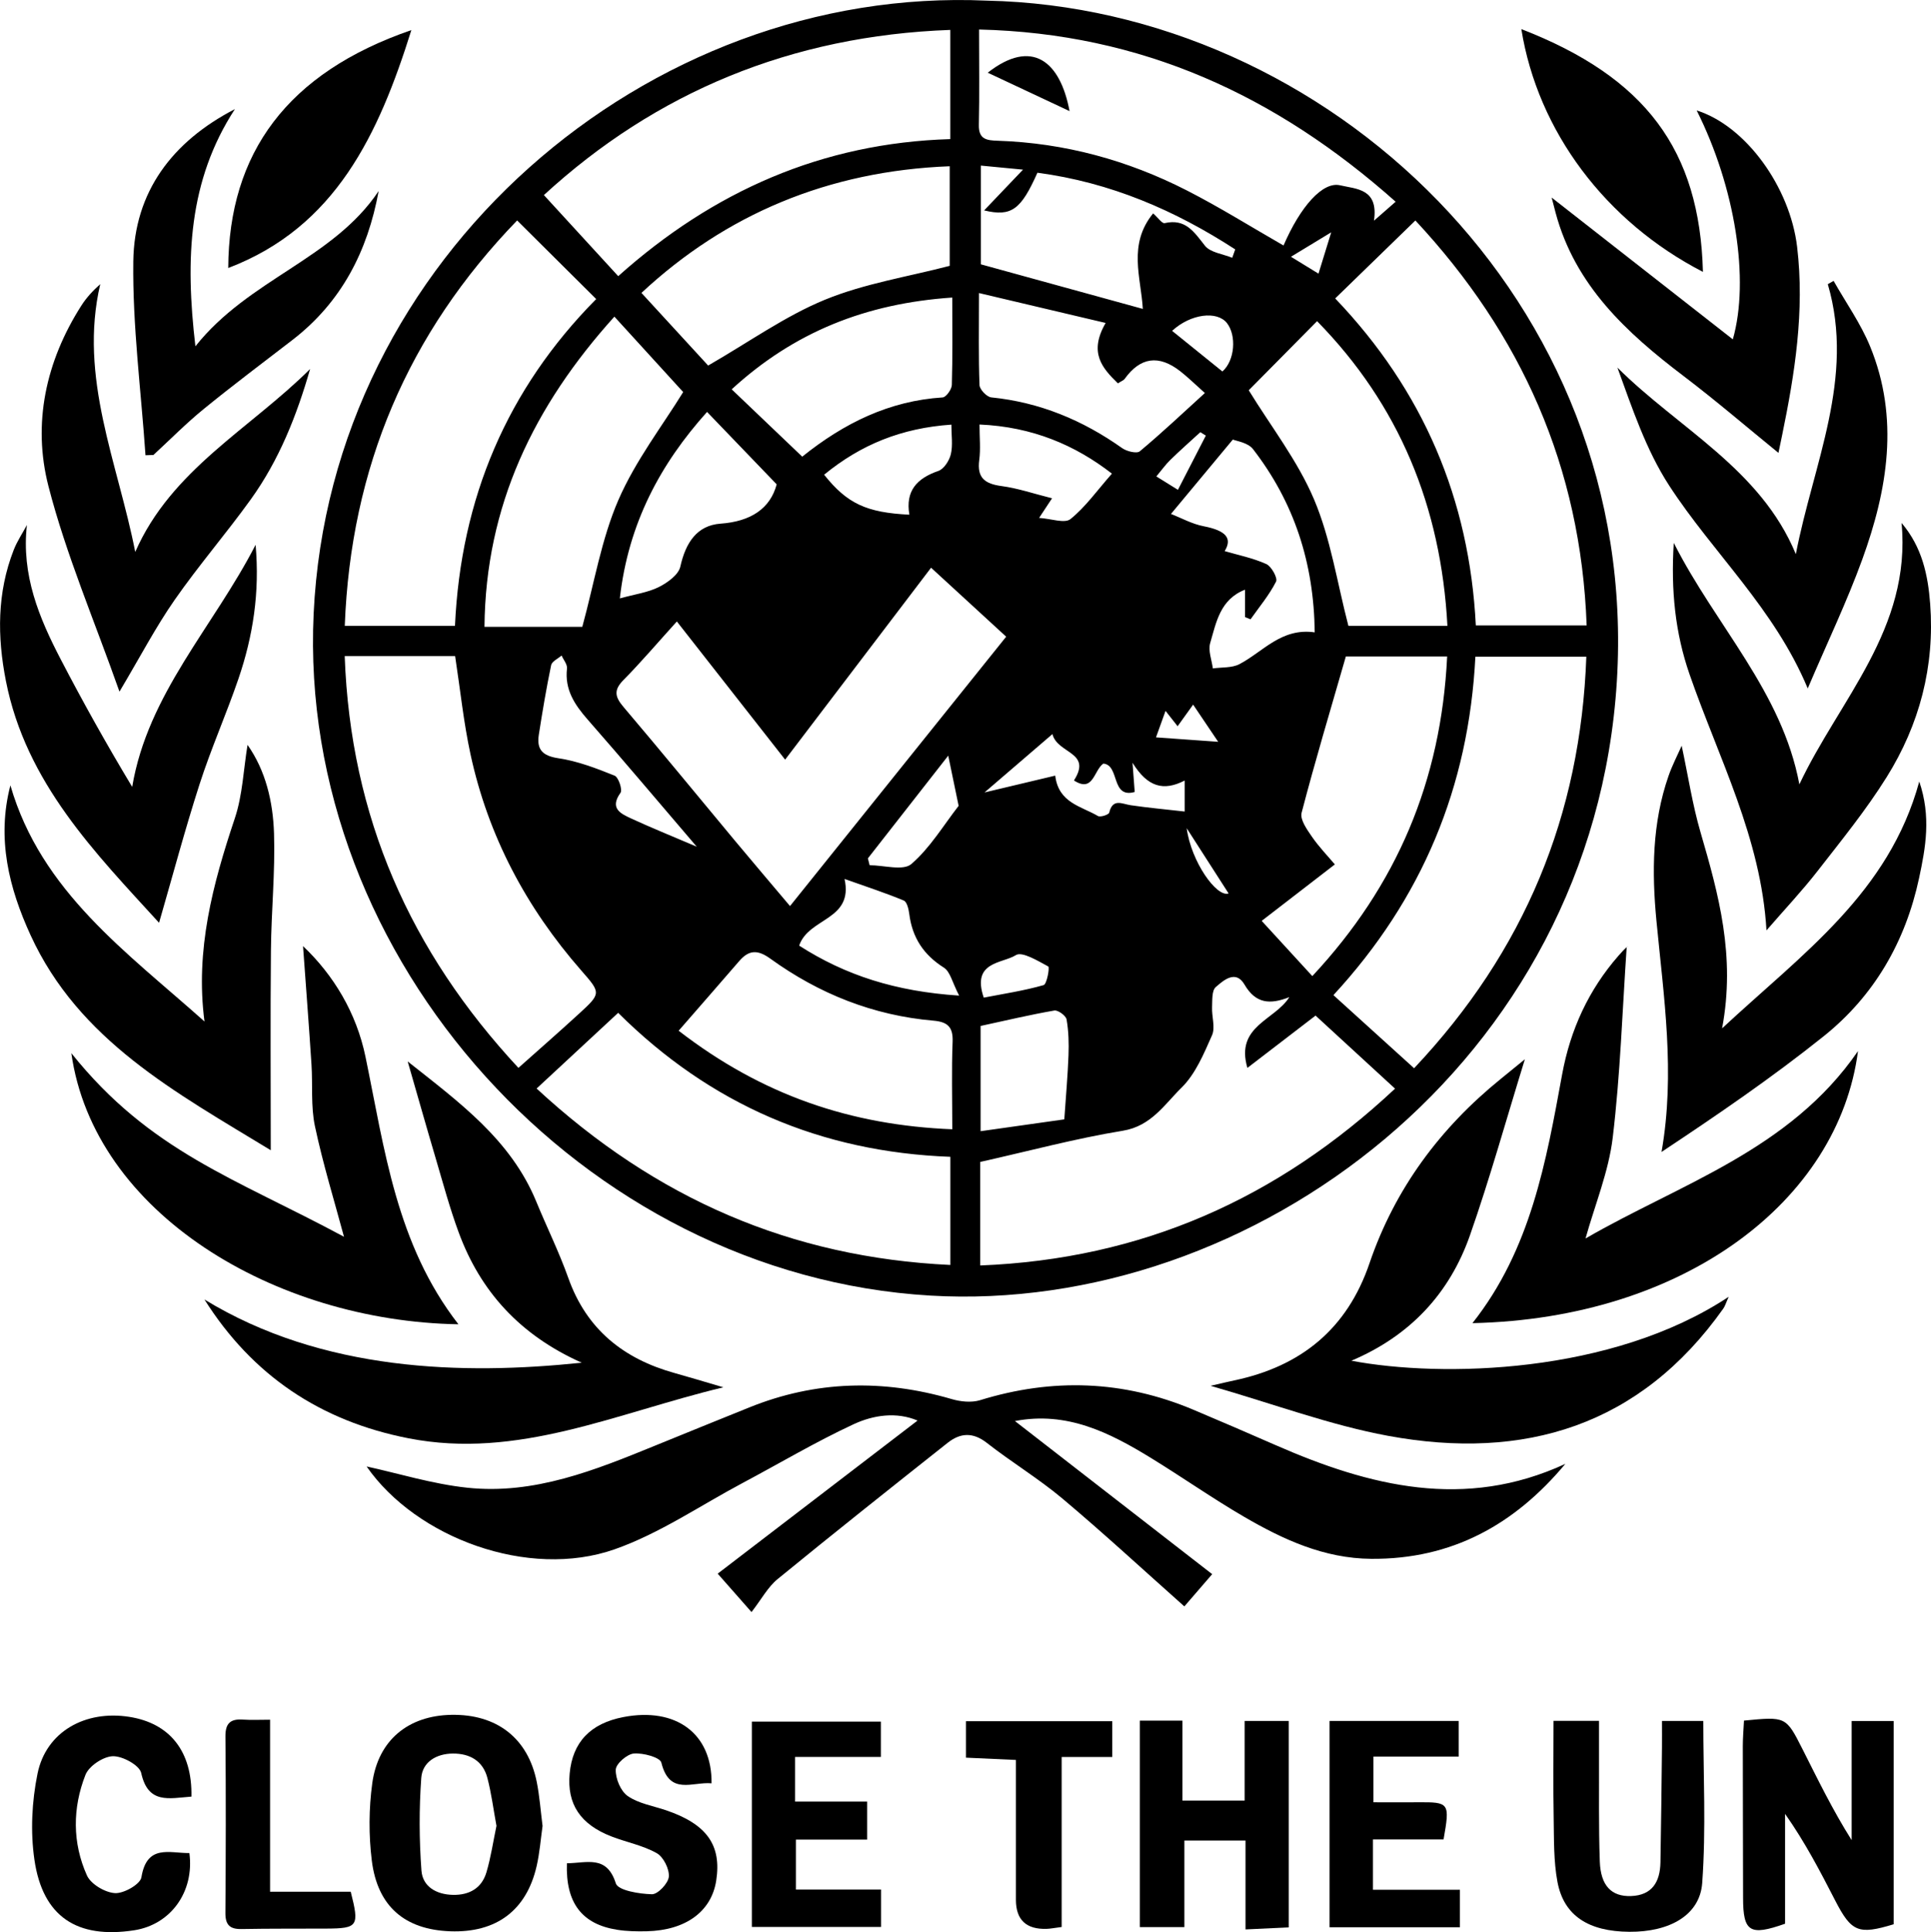 <?xml version="1.0" encoding="UTF-8"?>
<svg id="Layer_1" xmlns="http://www.w3.org/2000/svg" viewBox="0 0 644.5 644.8">
  <path d="M329.33.21c113.35,2.38,218.14,100.05,210.32,227.12-7.85,127.43-121.96,211.36-229.17,205.04-116.01-6.85-211.22-112.31-205.8-227.59C110.29,85.62,216.14-4.89,329.33.21ZM327.17,422.32c53.92-2.13,99.22-22.27,138.45-59.01-9.4-8.64-18.13-16.66-26.53-24.38-7.9,6.06-15.09,11.58-22.75,17.46-4.11-14.01,9.21-15.89,13.99-23.62-6.5,2.56-11.23,2.18-14.96-4.2-2.92-5.01-6.98-1.44-9.59.85-1.35,1.19-1.13,4.41-1.23,6.72-.13,3.14,1.14,6.75-.01,9.35-2.73,6.17-5.52,12.92-10.18,17.49-5.66,5.56-10.11,12.83-19.61,14.38-15.77,2.58-31.28,6.76-47.58,10.41v34.55ZM310.77,189.45c-16.29,21.42-32.24,42.39-48.72,64.06-12.51-15.96-24.06-30.7-36.14-46.11-6.49,7.17-11.94,13.58-17.83,19.55-3.31,3.35-2.84,5.61,0,8.96,12.58,14.8,24.87,29.84,37.3,44.76,5.97,7.16,12.02,14.26,18.3,21.71,24.39-30.39,48.17-60.02,72.15-89.9-8.55-7.85-16.57-15.22-25.07-23.02ZM115.05,218.96c1.93,53.71,21.88,98.58,57.98,137.42,7.14-6.36,13.65-12.05,20.02-17.89,7.67-7.01,7.58-7.04.93-14.64-18.34-20.96-31.06-44.88-36.95-72.15-2.3-10.63-3.41-21.52-5.13-32.75h-36.86ZM445.05,332.1c9.08,8.22,17.85,16.17,26.93,24.4,36.92-39.14,55.58-84.5,57.48-137.34h-37.03c-2.21,43.47-17.76,80.86-47.38,112.94ZM151.85,208.87c1.94-42.5,17.36-79,47.14-109.07-8.86-8.81-17.44-17.33-26.39-26.23-36.39,37.61-55.54,82.41-57.53,135.3h36.77ZM445.65,99.6c29.33,30.68,44.81,66.96,46.93,109.12h36.99c-1.92-52.94-21.86-97.24-57.16-135.14-9.22,8.96-17.77,17.27-26.77,26.02ZM317.18,9.98c-53.08,1.92-98.29,20.8-135.65,55.12,8.73,9.52,16.63,18.14,24.81,27.06,31.69-28.34,68.07-44.45,110.84-45.74V9.98ZM317.2,386.06c-43.26-1.6-80.14-17.48-110.88-48.05-9.31,8.64-17.99,16.7-27.22,25.26,39.69,36.72,84.95,56.39,138.1,58.88v-36.08ZM326.78,9.86c0,11.48.16,21.66-.07,31.83-.11,4.88,2.68,5.16,6.34,5.28,22.28.74,43.34,6.49,63.11,16.6,11.01,5.63,21.53,12.22,32.24,18.36,5.63-13.03,13.09-21.44,18.87-20.09,5.46,1.28,12.89,1.07,11.32,11.81,3.06-2.68,4.82-4.22,7.23-6.33-39.93-35.52-84.83-56.18-139.03-57.47ZM228.02,130.84c-7.31-8.01-14.81-16.24-22.96-25.17-26.83,29.74-43,63.03-43.36,103.52h32.65c4-14.63,6.35-29.2,12.04-42.32,5.7-13.14,14.74-24.83,21.63-36.03ZM236.36,121.99c13.72-7.9,25.7-16.51,38.97-21.96,13.2-5.42,27.7-7.67,41.65-11.31v-33.24c-40.53,1.56-74.77,16.08-102.89,42.27,8.01,8.72,15.54,16.92,22.27,24.25ZM483.1,208.88c-2.13-39.95-16.21-73.86-43.5-101.7-8.38,8.47-16.01,16.18-22.81,23.06,7.36,12.01,16.32,23.49,21.8,36.43,5.55,13.11,7.68,27.67,11.46,42.2h33.05ZM483.01,219.08h-33.81c-5.16,17.9-10.28,34.96-14.77,52.18-.58,2.22,1.77,5.54,3.41,7.92,2.37,3.44,5.31,6.48,7.69,9.3-9.02,6.96-16.52,12.75-24.42,18.84,6.01,6.55,11.14,12.14,16.9,18.43,28.17-30.17,42.99-65.08,45-106.67ZM226.51,343.98c27.88,21.56,57.57,31.54,91.33,32.89,0-10.37-.26-19.79.11-29.19.2-4.99-1.7-6.65-6.43-7.06-20.06-1.73-38.18-8.97-54.41-20.69-4.21-3.04-7.13-2.96-10.37.79-6.47,7.49-12.98,14.93-20.23,23.26ZM317.83,99.3c-28.91,1.97-52.82,11.54-73.62,30.63,8.16,7.79,15.67,14.95,23.55,22.47,14-11.25,29.12-18.64,46.87-19.77,1.15-.07,3.01-2.68,3.06-4.15.28-9.38.14-18.78.14-29.18ZM326.75,97.8c0,11.97-.18,21.36.18,30.73.06,1.47,2.43,3.94,3.92,4.09,16.16,1.63,30.51,7.6,43.68,16.93,1.53,1.09,4.89,1.91,5.9,1.06,7.34-6.12,14.29-12.69,21.72-19.45-3.3-2.93-5.65-5.27-8.25-7.29q-10.67-8.32-18.5,2.54c-.41.56-1.22.83-2.29,1.52-5.27-5.13-9.79-10.28-4.08-20.15-14.29-3.37-27.44-6.47-42.28-9.98ZM346.26,57.64c-5.46,12.26-8.62,14.78-17.79,12.58,4.78-5.01,8.82-9.25,12.98-13.61-3.95-.38-8.74-.84-14.08-1.35v32.95c18.73,5.15,36.77,10.12,54.07,14.88-.6-10.49-5.06-21.47,3.44-31.88,1.66,1.46,2.99,3.45,3.83,3.26,6.98-1.61,9.84,2.93,13.46,7.53,1.82,2.3,6,2.75,9.11,4.03.33-.93.67-1.87,1-2.8-20.04-13-41.56-22.34-66.02-25.59ZM411.48,146.69c-7.36,8.85-13.35,16.05-20.65,24.83,3.36,1.3,7.03,3.36,10.95,4.11,7.49,1.45,9.59,4.07,6.97,8.29,4.49,1.32,9.43,2.3,13.9,4.32,1.72.78,3.86,4.67,3.26,5.85-2.27,4.48-5.59,8.44-8.52,12.59-.62-.25-1.23-.49-1.85-.74v-9.14c-8.3,3.21-9.6,10.9-11.62,17.82-.73,2.52.53,5.62.89,8.45,2.98-.43,6.36-.11,8.88-1.43,7.92-4.15,13.97-12.19,25.12-10.61-.26-23.23-6.89-43.41-20.58-61.13-1.71-2.22-5.64-2.72-6.74-3.21ZM206.89,199.7c5.06-1.4,9.34-1.96,12.99-3.78,2.9-1.45,6.59-4.1,7.19-6.83,1.78-8.01,5.57-13.76,13.41-14.33,10.1-.73,16.59-5.02,18.75-13.12-7.96-8.28-15.42-16.05-23.24-24.17-15.49,17.26-26.28,37.1-29.11,62.24ZM327.3,377.51c10.34-1.46,19.55-2.77,27.93-3.95.54-7.87,1.15-14.63,1.4-21.39.15-3.99.04-8.05-.64-11.96-.22-1.25-2.87-3.18-4.09-2.97-8.17,1.42-16.26,3.34-24.61,5.15v35.12ZM320.13,332.26c-2.3-4.41-2.97-7.99-5.08-9.32-6.79-4.29-10.56-10.03-11.56-17.89-.2-1.6-.76-4.05-1.82-4.5-5.97-2.5-12.15-4.5-19.79-7.22,3.04,13.89-11.96,12.82-15.15,22.25,15.42,9.9,32.19,15.3,53.4,16.68ZM371.12,158.06c-12.19-9.46-26.45-15.62-44.19-16.39,0,4.39.4,8.18-.09,11.85-.81,6.03,1.95,7.96,7.48,8.7,5.4.72,10.66,2.53,16.82,4.07-1.83,2.77-2.86,4.34-4.32,6.55,3.97.25,8.53,1.95,10.47.39,5-4.02,8.84-9.49,13.84-15.17ZM232.54,282.56c-12.85-15.02-24.48-28.83-36.38-42.4-4.37-4.99-7.73-10.01-6.92-17.05.16-1.36-1.16-2.89-1.8-4.35-1.21,1.06-3.22,1.96-3.49,3.22-1.6,7.69-2.9,15.44-4.11,23.21-.76,4.92,1.18,7.06,6.54,7.86,6.41.95,12.67,3.36,18.74,5.8,1.31.52,2.71,4.72,1.98,5.73-3.71,5.18.02,6.93,3.52,8.55,6.61,3.06,13.37,5.78,21.91,9.43ZM275.07,158.43c7.73,9.71,14.2,12.63,28.45,13.34-1.36-7.9,2.45-12.12,9.66-14.6,1.87-.64,3.68-3.46,4.18-5.59.71-3.01.18-6.32.18-9.87-16.61,1.14-30.18,6.63-42.48,16.72ZM378.74,264.3c-8.04,2.29-4.92-8.96-10.48-9.47-3.2,2.22-3.31,9.84-9.81,5.63,6.17-9.6-5.52-8.83-7.18-15.48-7.72,6.63-14.31,12.3-22.67,19.48,9.19-2.18,16.23-3.86,23.6-5.61,1.1,9.14,8.71,10.2,14.26,13.48.81.48,3.59-.44,3.76-1.13,1.19-4.9,4.26-2.9,7.2-2.47,5.79.85,11.63,1.38,17.98,2.1v-10.34c-7.05,3.62-12.37,2.21-17.4-5.94.32,4.23.49,6.52.73,9.75ZM316.49,252.18c-9.09,11.62-17.95,22.95-26.82,34.28.19.76.38,1.53.58,2.29,4.76,0,11.2,1.96,13.93-.4,6.26-5.4,10.7-12.89,15.78-19.42-.99-4.77-2.14-10.34-3.47-16.75ZM328.34,332.94c6.74-1.31,13.48-2.32,19.98-4.18,1.1-.31,2.08-5.95,1.56-6.22-3.46-1.85-8.73-5.1-10.81-3.79-4.57,2.88-14.84,2.06-10.73,14.18ZM408,123.97c4.17-3.64,4.75-12.01,1.53-16.13-3.29-4.21-12.13-3.13-18.32,2.57,5.66,4.58,11.26,9.1,16.79,13.56ZM385.83,246.08c7.02.5,13.17.94,20.76,1.48-2.99-4.44-5.49-8.16-8.36-12.41-2.17,3.01-3.55,4.95-5.18,7.21-1.35-1.71-2.28-2.89-4.03-5.12-1.28,3.54-2.15,5.98-3.19,8.85ZM393.15,163.48c3.28-6.37,6.3-12.24,9.32-18.11-.61-.38-1.23-.76-1.84-1.14-3.35,3.07-6.76,6.08-10.01,9.25-1.58,1.54-2.88,3.38-4.67,5.52,2.28,1.41,4.11,2.55,7.2,4.47ZM430.89,85.69c3.98,2.44,6.58,4.04,9.18,5.63,1.19-3.88,2.39-7.75,4.25-13.79-5.2,3.16-8.34,5.07-13.43,8.15ZM396.08,276.39c1.48,11.15,10,23.19,13.99,21.78-4.37-6.81-8.79-13.68-13.99-21.78Z"/>
  <path d="M239.53,525.18c22.57-17.29,44.58-34.14,66.72-51.1-6.99-2.97-14.68-1.88-21.36,1.23-12.67,5.89-24.75,13.07-37.1,19.64-14.16,7.54-27.7,16.85-42.67,22.1-28.77,10.09-66.2-3.82-82.76-27.65,10.53,2.29,21.95,5.85,33.6,7.09,22.33,2.39,42.68-5.87,62.85-14.11,10.4-4.25,20.82-8.46,31.24-12.67,22.19-8.97,44.71-9.48,67.59-2.8,2.97.87,6.6,1.25,9.47.37,24.15-7.46,47.84-6.65,71.16,3.17,9.18,3.87,18.33,7.81,27.45,11.81,31.42,13.77,63.21,21.78,96.74,6.27-16.96,20.33-37.94,31.9-64.8,31.69-15.7-.12-29.34-6.41-42.43-14.03-10.59-6.17-20.66-13.24-31.11-19.65-13.8-8.46-28.03-15.64-45.37-12.3,21.94,17.03,43.57,33.81,65.84,51.1-3.61,4.18-6.51,7.54-9.29,10.76-13.85-12.31-26.98-24.46-40.65-35.95-8-6.72-17.05-12.18-25.29-18.63-4.68-3.66-8.89-3.32-13.08,0-18.99,15.05-37.98,30.11-56.74,45.46-3.28,2.69-5.42,6.77-8.71,11.01-4.54-5.16-7.45-8.46-11.29-12.82Z"/>
  <path d="M68.23,433.67c39.49,24.13,86.41,25.23,125.93,21.1-20.59-9.19-33.79-23.74-41.06-43.46-3-8.12-5.25-16.53-7.71-24.84-3.09-10.42-6.04-20.88-9.32-32.24,17.16,13.61,34.43,26.1,42.94,46.83,3.49,8.5,7.59,16.77,10.66,25.41,6.1,17.19,18.44,27.02,35.51,31.76,4.82,1.34,9.61,2.8,16.25,4.75-35.88,8.62-68.53,24.18-105.13,17.01-29.4-5.76-52.08-21-68.07-46.32Z"/>
  <path d="M404.07,462.48c3.93-.9,5.9-1.39,7.88-1.8,22.27-4.69,37.68-17.17,45.14-39.09,8.47-24.86,23.55-45.13,43.88-61.59,2.34-1.89,4.66-3.8,7.98-6.5-6.33,20.49-11.7,39.83-18.32,58.73-6.8,19.43-20,33.59-39.59,41.88,30.07,5.68,86.84,4.54,125.93-21.33-.91,2.01-1.19,3.09-1.8,3.94-27.77,39.18-66.46,50.83-111.85,42.46-19.38-3.57-38.11-10.62-59.26-16.69Z"/>
  <path d="M153.01,441.95c-61.38-1.03-121.7-37.13-129.2-90.48,26.27,32.85,54.63,41.71,91,61.27-3.15-11.73-7-24.2-9.7-36.91-1.41-6.65-.7-13.73-1.15-20.6-.87-13.32-1.89-26.63-2.82-39.49,10.17,9.65,17.81,22.24,20.85,36.95,6.4,30.92,10.27,62.57,31.01,89.25Z"/>
  <path d="M542.93,316.08c-1.44,21.08-2.12,42.45-4.66,63.6-1.36,11.35-5.92,22.32-9.08,33.64,31.47-18.24,68.19-29.42,90.95-62.55-6.52,50-57.99,89.25-128.69,90.8,19.48-24.61,24.59-53.87,29.94-83.04,2.74-14.91,8.84-28.22,18.87-39.66.84-.96,1.71-1.91,2.65-2.76.27-.24.86-.14.02-.03Z"/>
  <path d="M68.25,340.89c-3.13-23.85,2.78-45.87,10.14-67.85,2.58-7.72,2.87-16.2,4.23-24.45,6.07,8.61,8.5,18.99,8.84,29.54.41,12.96-.91,25.96-1.03,38.95-.21,21.85-.06,43.69-.06,66.78-31.8-19.34-64.06-36.65-80.17-71.78-7.18-15.66-11.37-32.19-6.73-49.99,10.29,35.54,38.98,55.76,64.77,78.8Z"/>
  <path d="M561.28,248.84c2.18,10.2,3.62,19.76,6.31,28.96,6.01,20.63,11.74,41.21,7.19,65.38,26.84-24.96,55.66-45.17,65.81-82.36,3.99,11.73,2.13,21.96-.05,32.16-4.54,21.25-14.96,39.31-31.82,52.81-17.25,13.81-35.55,26.31-54.16,38.65,4.64-26.35.74-51.68-1.69-77.05-1.57-16.37-1.47-32.68,4.04-48.48,1.21-3.48,2.93-6.77,4.39-10.07Z"/>
  <path d="M558.65,181.18c14.05,27.72,36.12,49.58,41.92,80.58,13.33-28.27,37.43-51.9,34.11-87.24,6.86,8.06,8.82,17.38,9.55,27.04,1.56,20.82-3.56,40.22-14.5,57.75-6.87,11.01-15.14,21.16-23.13,31.43-5.12,6.57-10.86,12.66-17.01,19.75-1.79-30.89-15.96-57.46-25.67-85.44-4.78-13.77-6.27-28.01-5.27-43.89Z"/>
  <path d="M8.99,175.14c-1.91,16.75,4.06,31.04,11.29,44.92,7.4,14.23,15.23,28.24,23.84,42.55,5.22-31.09,27.07-53.35,41.19-80.79,1.42,15.9-.87,30.5-5.72,44.69-4.05,11.83-9.15,23.3-12.98,35.19-4.96,15.41-9.12,31.07-13.52,46.26-21.15-23.19-44.42-46.64-51.12-80.72-2.91-14.78-2.97-29.43,2.6-43.69,1.14-2.93,2.95-5.61,4.45-8.41Z"/>
  <path d="M39.87,230.81c-8.43-23.87-17.83-45.76-23.7-68.55-5.38-20.9-.9-41.66,10.96-60.24,1.69-2.65,3.85-5.01,6.33-7.2-7.29,31.23,5.84,59.55,11.68,89.38,12.02-27.46,38.32-41.1,58.36-61.05-4.43,15.44-10.31,30.33-19.79,43.5-8.21,11.41-17.44,22.08-25.46,33.61-6.24,8.96-11.33,18.72-18.37,30.55Z"/>
  <path d="M599.39,184.94c5.8-30.16,19.85-58.75,10.67-90.1.64-.37,1.29-.74,1.93-1.11,4.12,7.28,9.05,14.22,12.2,21.9,9.81,23.93,5.84,47.78-2.62,71.05-5.13,14.12-11.67,27.73-18.21,43.07-11.15-26.72-31.62-45.2-46.25-67.71-7.73-11.9-12.34-25.82-17.27-39.36,20.46,20.37,47.75,33.75,59.55,62.26Z"/>
  <path d="M593.59,151.14c-10.42-8.48-20.82-17.41-31.71-25.68-19.03-14.44-36.16-30.22-42.66-54.41-.58-2.16-1.12-4.32-1.33-5.12,19.71,15.42,40.08,31.36,60.47,47.32,5.68-19.93.81-50.72-12.06-76.39,16.32,5.11,31.13,25.48,33.52,45.53,2.55,21.41-.76,42.29-5.06,63.12-.46,2.24-.93,4.49-1.17,5.63Z"/>
  <path d="M48.56,151.92c-1.48-21.56-4.34-43.13-4.07-64.67.3-23.22,13.04-40.04,33.91-50.84-15.49,23.82-16.64,49.82-13.18,79.16,17.85-22.48,46-29.09,61.16-51.82-3.67,20.04-12.38,37.05-28.72,49.66-9.92,7.65-19.95,15.16-29.66,23.08-5.87,4.78-11.22,10.21-16.8,15.35-.89.03-1.77.06-2.66.09Z"/>
  <path d="M582.08,574.21c13.93-1.35,14.01-1.39,19.46,9.38,5.16,10.2,10.14,20.49,16.48,30.51v-39.75h14.03v67.82c-11.75,3.57-14.09,2.63-19.53-7.93-5-9.71-10.03-19.41-16.72-28.9v36.65c-11.78,4.18-14.01,2.75-14.02-8.62-.02-16.87-.09-33.73-.09-50.6,0-2.75.24-5.49.39-8.54Z"/>
  <path d="M181.08,609.42c-.61,4.29-.95,8.9-1.97,13.34-3.4,14.82-13.48,22.31-28.84,21.76-15.1-.55-24.28-8.25-26.18-23.62-1.05-8.48-1-17.34.16-25.8,1.97-14.41,12.06-22.54,26.35-22.81,15.19-.29,25.62,7.78,28.54,22.37.95,4.74,1.29,9.6,1.95,14.76ZM165.69,609.27c-1.01-5.48-1.68-10.79-3.02-15.93-1.49-5.71-5.88-8.17-11.54-8.13-5.46.04-10.14,2.78-10.53,8.15-.74,10.25-.7,20.63.06,30.88.4,5.4,5,8.01,10.51,8.13,5.45.11,9.59-2.21,11.17-7.49,1.51-5.08,2.27-10.38,3.37-15.59Z"/>
  <path d="M395.31,643.12h-14.88v-68.9h14.22v26.68h20.77v-26.58h14.72v68.89c-4.45.21-8.92.42-14.43.69v-29.67h-20.4v28.89Z"/>
  <path d="M265.37,586.35v14.89h24.05v12.68h-23.77v16.67h28.41v12.48h-43.11v-68.52h43.06v11.79h-28.63Z"/>
  <path d="M189.2,621.83c6.76-.09,13.32-2.84,16.34,6.71.75,2.36,7.84,3.52,12.05,3.62,1.96.05,5.47-3.66,5.64-5.87.2-2.58-1.8-6.58-4.05-7.85-4.58-2.58-10.02-3.61-15-5.53-10.51-4.04-14.99-10.85-14.05-21.03.96-10.47,6.92-16.73,17.95-18.85,17.45-3.36,29.61,5.43,29.41,22.11-6.31-.61-14.01,4.23-16.76-6.91-.44-1.77-6.1-3.29-9.18-3.03-2.28.19-5.98,3.42-6.04,5.39-.09,2.98,1.65,7.18,4.02,8.81,3.63,2.5,8.46,3.27,12.79,4.74,13.59,4.63,18.57,11.62,16.72,23.5-1.6,10.26-10.15,16.56-23.14,16.87-3.31.08-6.67.02-9.93-.5-11.73-1.85-17.22-8.95-16.76-22.19Z"/>
  <path d="M518.51,574.3h15.19c0,3.76-.01,7.71,0,11.66.05,11.76-.16,23.54.26,35.29.29,8.09,3.92,11.73,10.4,11.51,7.14-.25,9.71-4.81,9.84-11.21.24-12.78.36-25.56.51-38.34.03-2.77,0-5.55,0-8.89h13.79c0,18.06.95,36.15-.36,54.08-.79,10.81-10.97,16.37-24.28,16.29-13.66-.09-21.92-5.36-24.04-16.67-1.3-6.95-1.13-14.22-1.26-21.35-.19-10.47-.05-20.94-.05-32.35Z"/>
  <path d="M487.27,643.18h-43.51v-68.86h43.1v11.9h-28.45v15.25c4.77,0,9.76.04,14.75,0,10.6-.09,10.81.16,8.65,12.4h-23.57v16.79h29.03v12.53Z"/>
  <path d="M63.87,599.58c-7.46.55-14.44,2.6-16.74-7.88-.57-2.59-6.23-5.69-9.47-5.6-3.2.09-7.98,3.26-9.14,6.22-4.33,11.02-4.4,22.66.49,33.55,1.31,2.92,6.05,5.72,9.37,5.91,2.96.17,8.45-2.96,8.82-5.29,1.81-11.13,9.4-8.01,16.01-8.07,1.71,12.95-6.25,23.88-18.42,25.76-19.04,2.94-30.53-4.49-33.3-23.51-1.37-9.38-.87-19.48,1.04-28.79,2.86-13.97,15.92-21.24,30.62-18.92,13.52,2.13,21.05,11.49,20.74,26.63Z"/>
  <path d="M507.77,9.71c41.44,16.08,59.55,40.32,60.61,81.02-32.39-16.68-55.12-46.83-60.61-81.02Z"/>
  <path d="M137.3,10.04c-10.91,34.8-25.3,65.75-61.12,79.4.17-38.36,19.69-65.13,61.12-79.4Z"/>
  <path d="M354.34,643.09c-2.53.32-3.76.58-4.99.62q-10.25.33-10.27-9.67c0-15.31,0-30.61,0-46.7-5.73-.26-10.95-.5-16.68-.76v-12.17h48.84v11.94h-16.89v56.75Z"/>
  <path d="M90.15,631.32h26.91c2.93,11.51,2.41,12.24-8.11,12.3-9.44.05-18.87-.03-28.31.15-3.92.08-5.43-1.37-5.41-5.36.14-19.64.19-39.27.01-58.91-.04-4.49,1.75-5.91,5.89-5.62,2.74.19,5.5.04,9.01.04v57.4Z"/>
  <path d="M356.98,37.08c-8.88-4.17-17.75-8.33-27.31-12.82,14.76-11.55,24.2-3.87,27.31,12.82Z"/>
</svg>